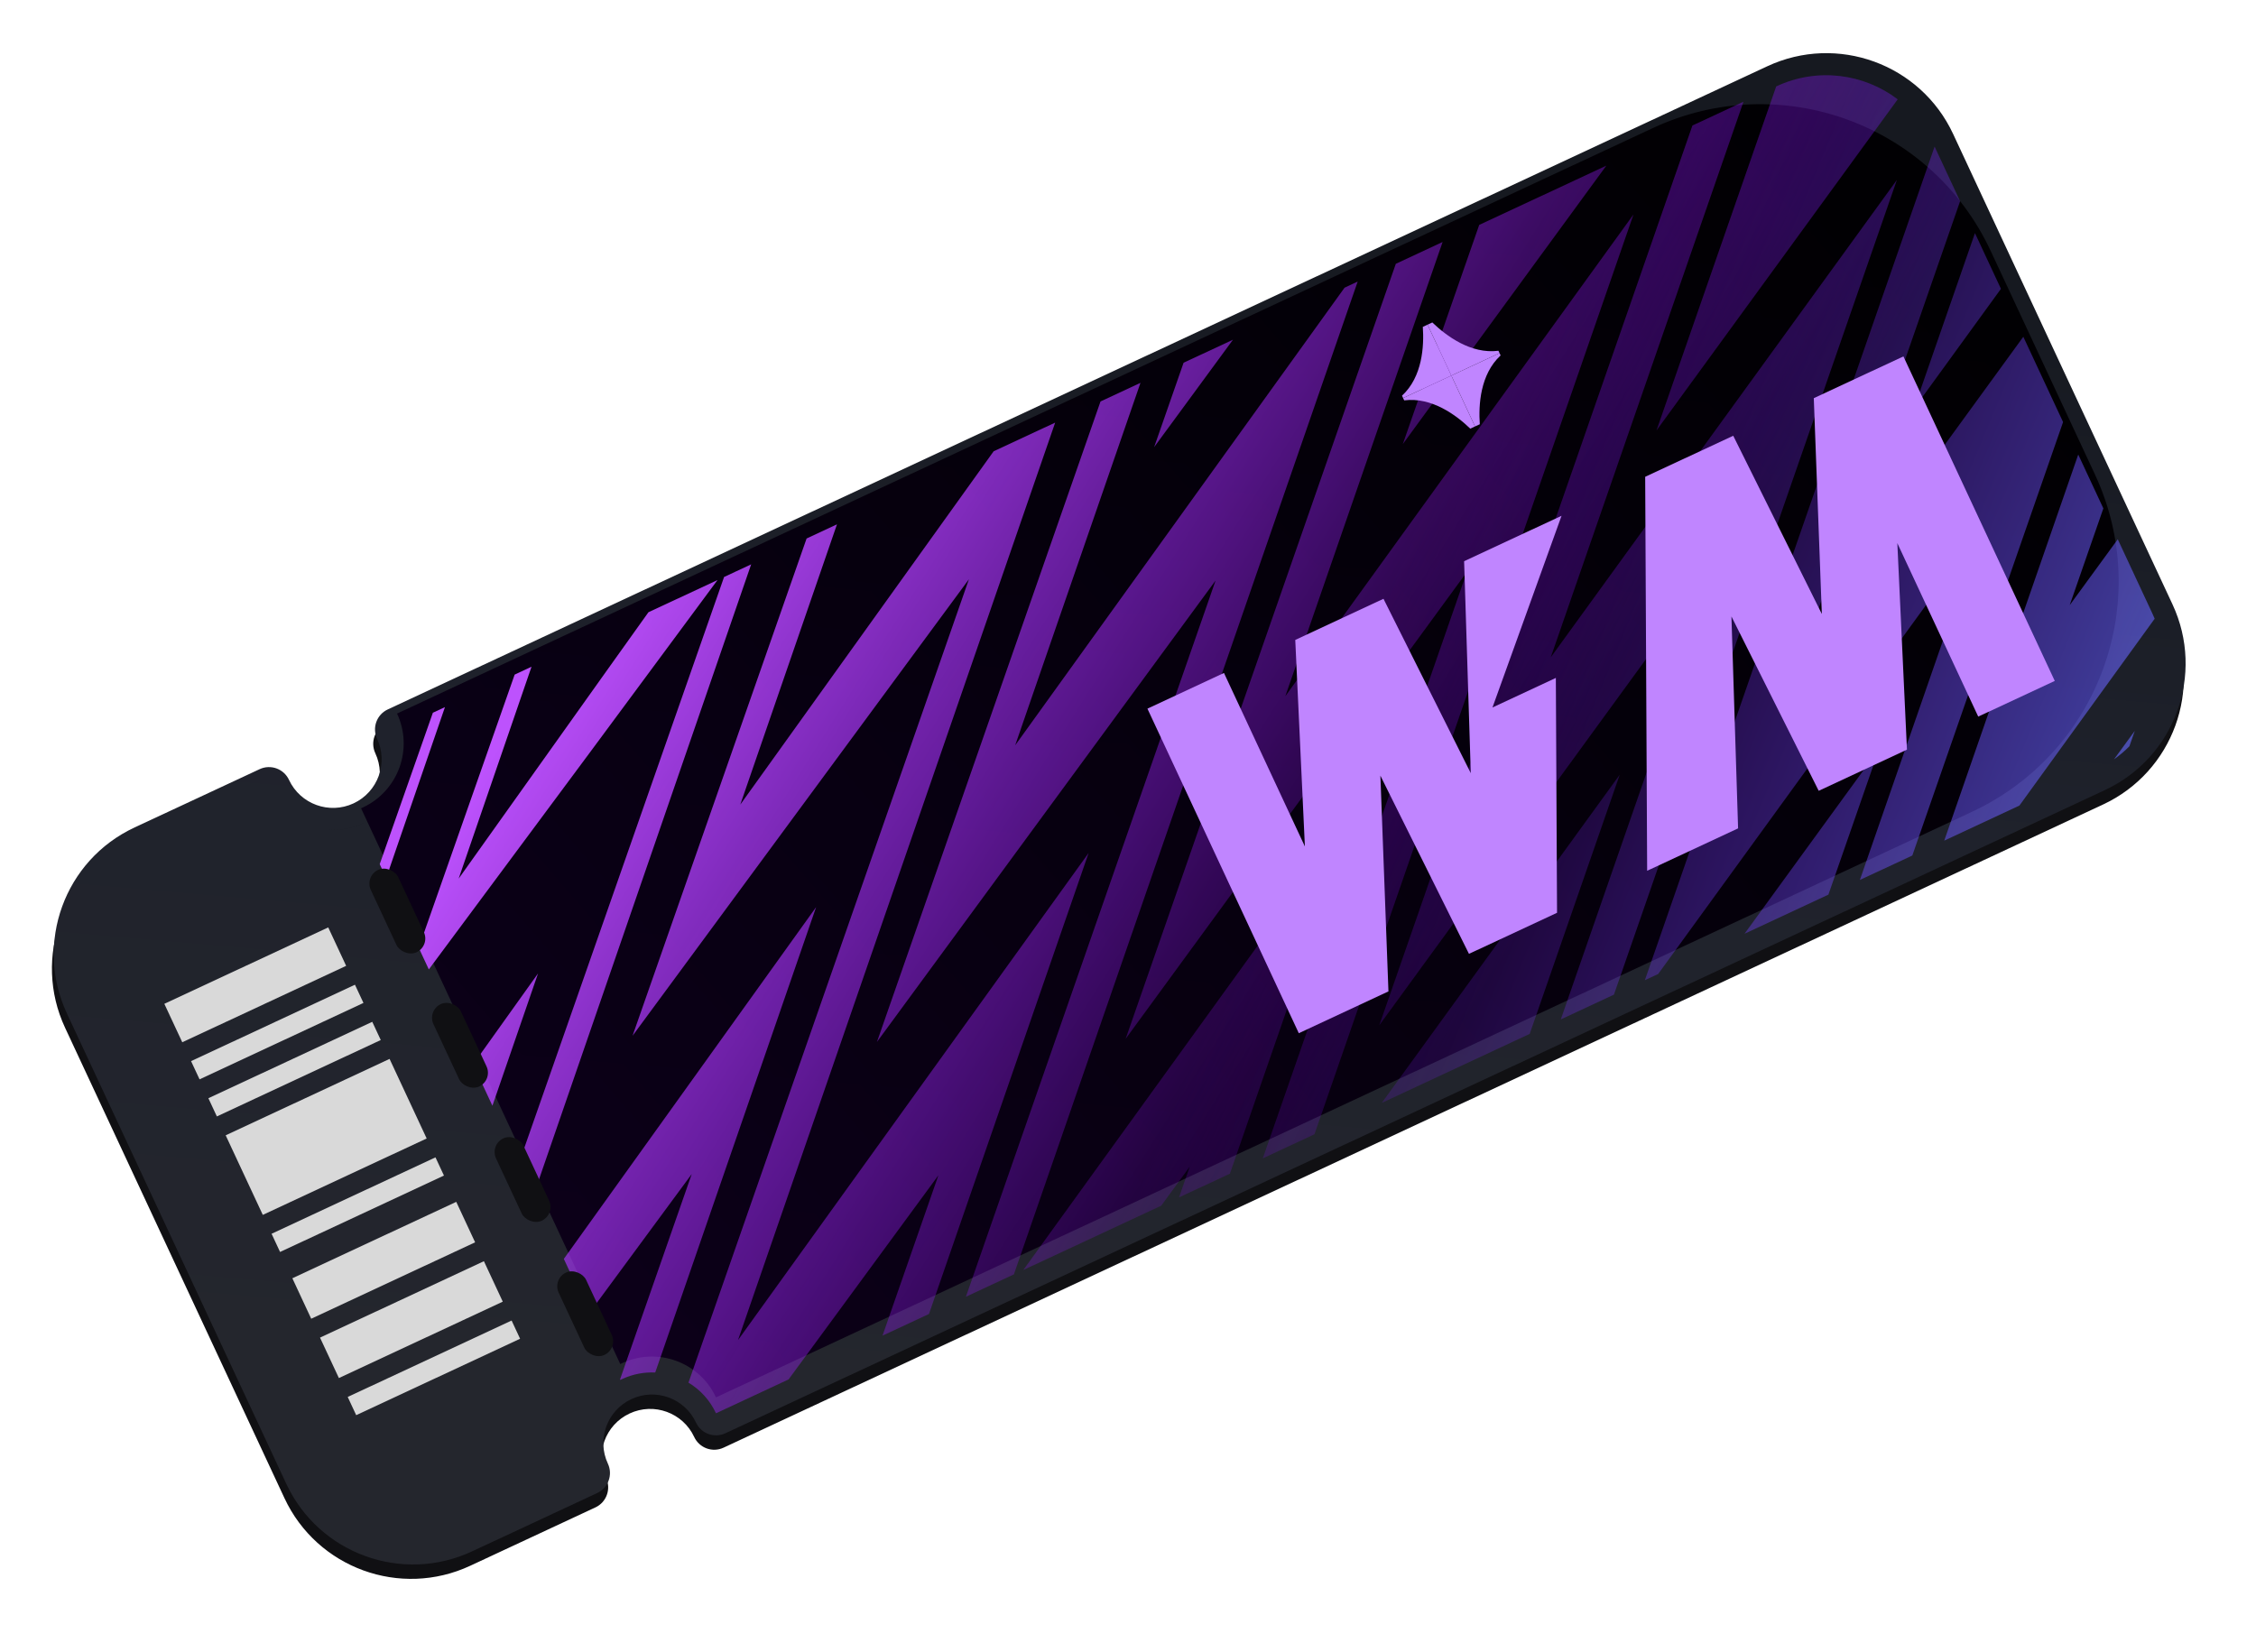 <svg xmlns="http://www.w3.org/2000/svg" width="142" height="104" viewBox="0 0 142 104" fill="none">
    <g filter="url(#filter0_i_2012_118549)">
        <path fill-rule="evenodd" clip-rule="evenodd"
            d="M25.294 46.568C24.598 46.892 24.297 47.719 24.622 48.415C25.336 49.946 24.673 51.767 23.142 52.481C21.61 53.195 19.789 52.532 19.075 51.001C18.751 50.305 17.924 50.004 17.228 50.329L9.353 54.001C4.947 56.056 3.041 61.293 5.095 65.699L18.904 95.313C20.959 99.719 26.196 101.625 30.602 99.57L38.478 95.898C39.173 95.574 39.474 94.747 39.15 94.051C38.436 92.519 39.098 90.699 40.63 89.985C42.161 89.271 43.982 89.933 44.696 91.465C45.02 92.16 45.847 92.462 46.543 92.137L133.372 51.648C137.778 49.593 139.685 44.356 137.63 39.95L123.821 10.336C121.766 5.93 116.529 4.024 112.123 6.079L25.294 46.568ZM26.285 49.348C26.243 48.835 26.111 48.321 25.881 47.827L25.881 47.827C26.111 48.321 26.243 48.835 26.285 49.348ZM136.861 45.398C136.351 47.518 134.915 49.395 132.785 50.388L45.956 90.877C44.917 88.65 42.27 87.686 40.042 88.725C38.372 89.504 37.412 91.188 37.475 92.921C37.412 91.188 38.372 89.504 40.042 88.725C42.27 87.687 44.917 88.65 45.956 90.877L132.785 50.388C134.915 49.395 136.351 47.518 136.861 45.398ZM37.89 94.638L30.015 98.311C26.305 100.041 21.894 98.436 20.164 94.725L6.355 65.111C5.977 64.302 5.758 63.458 5.686 62.617C5.758 63.458 5.977 64.302 6.355 65.112L20.164 94.725C21.894 98.436 26.305 100.041 30.015 98.311L37.89 94.638C37.89 94.638 37.89 94.638 37.89 94.638Z"
            fill="#101013" />
    </g>
    <g filter="url(#filter1_f_2012_118549)">
        <path fill-rule="evenodd" clip-rule="evenodd"
            d="M24.407 44.662C23.711 44.986 23.41 45.813 23.735 46.509C24.449 48.04 23.786 49.861 22.255 50.575C20.723 51.289 18.903 50.626 18.189 49.095C17.864 48.399 17.037 48.098 16.341 48.423L8.466 52.095C4.06 54.15 2.154 59.387 4.208 63.793L18.018 93.407C20.072 97.813 25.309 99.719 29.715 97.665L37.591 93.992C38.286 93.668 38.587 92.841 38.263 92.145C37.549 90.614 38.212 88.793 39.743 88.079C41.275 87.365 43.095 88.027 43.809 89.559C44.134 90.254 44.961 90.555 45.656 90.231L132.486 49.742C136.892 47.688 138.798 42.45 136.743 38.044L122.934 8.43C120.879 4.024 115.642 2.118 111.236 4.173L24.407 44.662ZM24.994 45.921C24.994 45.921 24.994 45.921 24.994 45.921L111.823 5.432C114.606 4.135 117.783 4.713 119.927 6.649C117.783 4.713 114.606 4.135 111.823 5.432L24.994 45.921ZM25.377 48.358C25.191 49.823 24.28 51.164 22.842 51.834C20.615 52.873 17.967 51.91 16.929 49.682L9.053 53.355C6.735 54.436 5.238 56.564 4.864 58.914C5.238 56.564 6.735 54.436 9.053 53.355L16.929 49.682C17.967 51.91 20.615 52.873 22.842 51.835C24.28 51.164 25.191 49.823 25.377 48.358ZM37.003 92.733L37.004 92.733C36.763 92.217 36.63 91.679 36.595 91.143C36.63 91.679 36.763 92.217 37.003 92.733ZM135.769 39.334C135.687 39.098 135.592 38.863 135.484 38.632L121.674 9.018C121.674 9.018 121.674 9.018 121.674 9.018L135.484 38.632C135.592 38.864 135.687 39.098 135.769 39.334Z"
            fill="url(#paint0_linear_2012_118549)" />
    </g>
    <g filter="url(#filter2_i_2012_118549)">
        <path fill-rule="evenodd" clip-rule="evenodd"
            d="M39.042 86.872C39.079 86.854 39.116 86.836 39.153 86.819C41.381 85.78 44.028 86.744 45.067 88.971L45.067 88.971L124.114 52.111C132.122 48.377 135.587 38.857 131.853 30.848L125.302 16.8C121.567 8.791 112.048 5.327 104.039 9.061L24.992 45.921C26.03 48.148 25.067 50.796 22.84 51.834C22.802 51.852 22.765 51.868 22.727 51.885L39.042 86.872Z"
            fill="url(#paint1_linear_2012_118549)" />
    </g>
    <path fill-rule="evenodd" clip-rule="evenodd"
        d="M135.622 38.951C135.578 38.844 135.531 38.738 135.482 38.632L133.299 33.95L130.274 38.097L132.392 32.006L130.811 28.616L122.377 52.922L127.107 50.716L135.622 38.951ZM120.368 53.858L129.857 26.57L127.354 21.201L114.07 39.465L123.375 12.668L121.77 9.228L103.532 61.709L104.369 61.319L124.758 33.23L117.066 55.398L120.368 53.858ZM98.241 64.177L101.586 62.617L119.395 11.329L97.607 41.386L109.739 6.404L106.528 7.901L86.819 64.541L108.421 34.882L98.241 64.177ZM101.106 10.429L93.107 14.159L88.298 27.957L101.106 10.429ZM69.27 25.274L71.785 24.102L63.898 46.921L84.631 18.112L85.457 17.726L63.818 80.228L60.797 81.637L76.513 36.546L55.199 65.592L69.27 25.274ZM62.543 28.411L66.416 26.605L46.453 84.364L68.521 53.699L58.473 82.721L55.548 84.084L59.067 73.989L49.636 86.841L45.067 88.972C44.679 88.139 44.066 87.484 43.335 87.043L60.986 36.468L39.816 65.205L50.769 33.902L52.682 33.01L46.597 50.651L62.543 28.411ZM33.455 41.975L28.87 55.313L38.364 41.976L40.815 38.544L45.163 36.516L37.075 47.445L26.991 61.029L26.357 59.669L32.394 42.47L33.455 41.975ZM27.246 44.87L28.007 44.516L24.308 55.276L23.901 54.402L27.246 44.87ZM29.779 67.007L30.994 69.612L33.867 61.281L29.779 67.007ZM39.027 86.84L43.54 73.91L37.084 82.674L35.489 79.254L51.37 57.105L41.242 86.406C40.545 86.373 39.83 86.504 39.154 86.82C39.116 86.837 39.079 86.855 39.042 86.873L39.027 86.84ZM33.599 75.199L32.671 73.209L45.576 36.323L47.281 35.528L33.599 75.199ZM74.213 75.381L74.886 73.447L73.09 75.904L64.41 79.952L85.37 50.945L77.414 73.888L74.213 75.381ZM96.284 65.089L101.95 48.772L86.975 69.43L96.284 65.089ZM82.736 71.406L102.816 13.503L80.902 43.83L90.803 15.234L87.858 16.607L70.852 65.399L92.332 36.004L79.486 72.922L82.736 71.406ZM77.607 21.387L74.499 22.836L72.645 28.15L77.607 21.387ZM111.8 5.442L104.265 27.098L119.447 6.253C117.326 4.64 114.404 4.228 111.821 5.432L111.8 5.442ZM109.806 58.783L115.086 56.322L118.282 47.131L109.806 58.783ZM124.31 14.675L120.468 25.73L125.946 18.183L124.31 14.675ZM133.06 47.806L134.371 46.01L134.032 46.981C133.736 47.281 133.411 47.557 133.06 47.806Z"
        fill="url(#paint2_linear_2012_118549)" />
    <path fill-rule="evenodd" clip-rule="evenodd"
        d="M135.622 38.951C135.578 38.844 135.531 38.738 135.482 38.632L133.299 33.95L130.274 38.097L132.392 32.006L130.811 28.616L122.377 52.922L127.107 50.716L135.622 38.951ZM120.368 53.858L129.857 26.57L127.354 21.201L114.07 39.465L123.375 12.668L121.77 9.228L103.532 61.709L104.369 61.319L124.758 33.23L117.066 55.398L120.368 53.858ZM98.241 64.177L101.586 62.617L119.395 11.329L97.607 41.386L109.739 6.404L106.528 7.901L86.819 64.541L108.421 34.882L98.241 64.177ZM101.106 10.429L93.107 14.159L88.298 27.957L101.106 10.429ZM69.27 25.274L71.785 24.102L63.898 46.921L84.631 18.112L85.457 17.726L63.818 80.228L60.797 81.637L76.513 36.546L55.199 65.592L69.27 25.274ZM62.543 28.411L66.416 26.605L46.453 84.364L68.521 53.699L58.473 82.721L55.548 84.084L59.067 73.989L49.636 86.841L45.067 88.972C44.679 88.139 44.066 87.484 43.335 87.043L60.986 36.468L39.816 65.205L50.769 33.902L52.682 33.01L46.597 50.651L62.543 28.411ZM33.455 41.975L28.87 55.313L38.364 41.976L40.815 38.544L45.163 36.516L37.075 47.445L26.991 61.029L26.357 59.669L32.394 42.47L33.455 41.975ZM27.246 44.87L28.007 44.516L24.308 55.276L23.901 54.402L27.246 44.87ZM29.779 67.007L30.994 69.612L33.867 61.281L29.779 67.007ZM39.027 86.84L43.54 73.91L37.084 82.674L35.489 79.254L51.37 57.105L41.242 86.406C40.545 86.373 39.83 86.504 39.154 86.82C39.116 86.837 39.079 86.855 39.042 86.873L39.027 86.84ZM33.599 75.199L32.671 73.209L45.576 36.323L47.281 35.528L33.599 75.199ZM74.213 75.381L74.886 73.447L73.09 75.904L64.41 79.952L85.37 50.945L77.414 73.888L74.213 75.381ZM96.284 65.089L101.95 48.772L86.975 69.43L96.284 65.089ZM82.736 71.406L102.816 13.503L80.902 43.83L90.803 15.234L87.858 16.607L70.852 65.399L92.332 36.004L79.486 72.922L82.736 71.406ZM77.607 21.387L74.499 22.836L72.645 28.15L77.607 21.387ZM111.8 5.442L104.265 27.098L119.447 6.253C117.326 4.64 114.404 4.228 111.821 5.432L111.8 5.442ZM109.806 58.783L115.086 56.322L118.282 47.131L109.806 58.783ZM124.31 14.675L120.468 25.73L125.946 18.183L124.31 14.675ZM133.06 47.806L134.371 46.01L134.032 46.981C133.736 47.281 133.411 47.557 133.06 47.806Z"
        fill="url(#paint3_linear_2012_118549)" />
    <path
        d="M119.807 22.437L129.334 42.867L124.516 45.113L119.424 34.193L120.03 47.194L114.475 49.784L108.982 38.808L109.401 52.15L103.677 54.819L103.553 30.017L109.095 27.432L114.672 38.652L114.166 25.067L119.807 22.437Z"
        fill="#C085FF" />
    <path
        d="M93.941 44.538L97.93 42.678L98.005 57.464L92.462 60.049L86.886 48.83L87.393 62.413L81.751 65.044L72.223 44.613L77.041 42.366L82.134 53.289L81.528 40.287L87.081 37.697L92.576 48.674L92.156 35.331L98.289 32.471L93.941 44.538Z"
        fill="#C085FF" />
    <path
        d="M94.316 22.082L94.385 22.23L91.351 23.645L89.856 20.44L90.155 20.3C91.029 21.142 92.579 22.305 94.316 22.082Z"
        fill="#C085FF" />
    <path
        d="M94.385 22.229L94.453 22.375C93.165 23.565 93.058 25.5 93.143 26.708L92.844 26.847L91.351 23.644L94.385 22.229Z"
        fill="#C085FF" />
    <path
        d="M91.351 23.644L92.844 26.847L92.545 26.986C91.675 26.145 90.123 24.983 88.385 25.205L88.316 25.059L91.351 23.644Z"
        fill="#C085FF" />
    <path
        d="M89.856 20.44L91.351 23.644L88.316 25.059L88.247 24.91C89.536 23.722 89.641 21.787 89.557 20.578L89.856 20.438L89.856 20.44Z"
        fill="#C085FF" />
    <path fill-rule="evenodd" clip-rule="evenodd"
        d="M20.66 58.384L10.344 63.195L11.473 65.615L21.788 60.804L20.66 58.384ZM24.521 66.663L14.205 71.473L16.541 76.482L26.856 71.672L24.521 66.663ZM18.402 80.473L28.718 75.662L29.905 78.209L19.589 83.02L18.402 80.473ZM30.459 79.398L20.143 84.209L21.331 86.755L31.646 81.945L30.459 79.398ZM12.026 66.803L22.342 61.993L22.877 63.139L12.561 67.95L12.026 66.803ZM23.431 64.328L13.116 69.138L13.65 70.284L23.966 65.474L23.431 64.328ZM17.094 77.671L27.41 72.861L27.944 74.007L17.628 78.817L17.094 77.671ZM32.202 83.134L21.886 87.944L22.42 89.091L32.736 84.28L32.202 83.134Z"
        fill="#D9D9D9" />
    <g filter="url(#filter3_d_2012_118549)">
        <rect x="34.762" y="79.516" width="1.905" height="5.722" rx="0.952"
            transform="rotate(-25 34.762 79.516)" fill="#101013" />
    </g>
    <g filter="url(#filter4_d_2012_118549)">
        <rect x="22.938" y="54.164" width="1.905" height="5.722" rx="0.952"
            transform="rotate(-25 22.938 54.164)" fill="#101013" />
    </g>
    <g filter="url(#filter5_d_2012_118549)">
        <rect x="26.881" y="62.615" width="1.905" height="5.722" rx="0.952"
            transform="rotate(-25 26.881 62.615)" fill="#101013" />
    </g>
    <g filter="url(#filter6_d_2012_118549)">
        <rect x="30.82" y="71.066" width="1.905" height="5.722" rx="0.952"
            transform="rotate(-25 30.82 71.066)" fill="#101013" />
    </g>
    <defs>
        <filter id="filter0_i_2012_118549" x="3.268" y="4.252" width="135.189" height="96.146"
            filterUnits="userSpaceOnUse" color-interpolation-filters="sRGB">
            <feFlood flood-opacity="0" result="BackgroundImageFix" />
            <feBlend mode="normal" in="SourceGraphic" in2="BackgroundImageFix" result="shape" />
            <feColorMatrix in="SourceAlpha" type="matrix"
                values="0 0 0 0 0 0 0 0 0 0 0 0 0 0 0 0 0 0 127 0" result="hardAlpha" />
            <feOffset dx="-1" dy="-1" />
            <feGaussianBlur stdDeviation="0.6" />
            <feComposite in2="hardAlpha" operator="arithmetic" k2="-1" k3="1" />
            <feColorMatrix type="matrix"
                values="0 0 0 0 0.221 0 0 0 0 0.233 0 0 0 0 0.267 0 0 0 0.63 0" />
            <feBlend mode="normal" in2="shape" result="effect1_innerShadow_2012_118549" />
        </filter>
        <filter id="filter1_f_2012_118549" x="2.781" y="2.746" width="135.389" height="96.346"
            filterUnits="userSpaceOnUse" color-interpolation-filters="sRGB">
            <feFlood flood-opacity="0" result="BackgroundImageFix" />
            <feBlend mode="normal" in="SourceGraphic" in2="BackgroundImageFix" result="shape" />
            <feGaussianBlur stdDeviation="0.3" result="effect1_foregroundBlur_2012_118549" />
        </filter>
        <filter id="filter2_i_2012_118549" x="22.727" y="6.558" width="110.629" height="82.413"
            filterUnits="userSpaceOnUse" color-interpolation-filters="sRGB">
            <feFlood flood-opacity="0" result="BackgroundImageFix" />
            <feBlend mode="normal" in="SourceGraphic" in2="BackgroundImageFix" result="shape" />
            <feColorMatrix in="SourceAlpha" type="matrix"
                values="0 0 0 0 0 0 0 0 0 0 0 0 0 0 0 0 0 0 127 0" result="hardAlpha" />
            <feOffset dy="-1" />
            <feGaussianBlur stdDeviation="0.5" />
            <feComposite in2="hardAlpha" operator="arithmetic" k2="-1" k3="1" />
            <feColorMatrix type="matrix"
                values="0 0 0 0 0.482 0 0 0 0 0.514 0 0 0 0 0.639 0 0 0 0.58 0" />
            <feBlend mode="multiply" in2="shape" result="effect1_innerShadow_2012_118549" />
        </filter>
        <filter id="filter3_d_2012_118549" x="34.374" y="79.024" width="4.92" height="7.065"
            filterUnits="userSpaceOnUse" color-interpolation-filters="sRGB">
            <feFlood flood-opacity="0" result="BackgroundImageFix" />
            <feColorMatrix in="SourceAlpha" type="matrix"
                values="0 0 0 0 0 0 0 0 0 0 0 0 0 0 0 0 0 0 127 0" result="hardAlpha" />
            <feOffset dy="1" />
            <feGaussianBlur stdDeviation="0.35" />
            <feComposite in2="hardAlpha" operator="out" />
            <feColorMatrix type="matrix"
                values="0 0 0 0 0.293 0 0 0 0 0.298 0 0 0 0 0.312 0 0 0 1 0" />
            <feBlend mode="normal" in2="BackgroundImageFix" result="effect1_dropShadow_2012_118549" />
            <feBlend mode="normal" in="SourceGraphic" in2="effect1_dropShadow_2012_118549"
                result="shape" />
        </filter>
        <filter id="filter4_d_2012_118549" x="22.55" y="53.672" width="4.92" height="7.065"
            filterUnits="userSpaceOnUse" color-interpolation-filters="sRGB">
            <feFlood flood-opacity="0" result="BackgroundImageFix" />
            <feColorMatrix in="SourceAlpha" type="matrix"
                values="0 0 0 0 0 0 0 0 0 0 0 0 0 0 0 0 0 0 127 0" result="hardAlpha" />
            <feOffset dy="1" />
            <feGaussianBlur stdDeviation="0.35" />
            <feComposite in2="hardAlpha" operator="out" />
            <feColorMatrix type="matrix"
                values="0 0 0 0 0.293 0 0 0 0 0.298 0 0 0 0 0.312 0 0 0 1 0" />
            <feBlend mode="normal" in2="BackgroundImageFix" result="effect1_dropShadow_2012_118549" />
            <feBlend mode="normal" in="SourceGraphic" in2="effect1_dropShadow_2012_118549"
                result="shape" />
        </filter>
        <filter id="filter5_d_2012_118549" x="26.493" y="62.123" width="4.92" height="7.065"
            filterUnits="userSpaceOnUse" color-interpolation-filters="sRGB">
            <feFlood flood-opacity="0" result="BackgroundImageFix" />
            <feColorMatrix in="SourceAlpha" type="matrix"
                values="0 0 0 0 0 0 0 0 0 0 0 0 0 0 0 0 0 0 127 0" result="hardAlpha" />
            <feOffset dy="1" />
            <feGaussianBlur stdDeviation="0.35" />
            <feComposite in2="hardAlpha" operator="out" />
            <feColorMatrix type="matrix"
                values="0 0 0 0 0.293 0 0 0 0 0.298 0 0 0 0 0.312 0 0 0 1 0" />
            <feBlend mode="normal" in2="BackgroundImageFix" result="effect1_dropShadow_2012_118549" />
            <feBlend mode="normal" in="SourceGraphic" in2="effect1_dropShadow_2012_118549"
                result="shape" />
        </filter>
        <filter id="filter6_d_2012_118549" x="30.433" y="70.574" width="4.92" height="7.065"
            filterUnits="userSpaceOnUse" color-interpolation-filters="sRGB">
            <feFlood flood-opacity="0" result="BackgroundImageFix" />
            <feColorMatrix in="SourceAlpha" type="matrix"
                values="0 0 0 0 0 0 0 0 0 0 0 0 0 0 0 0 0 0 127 0" result="hardAlpha" />
            <feOffset dy="1" />
            <feGaussianBlur stdDeviation="0.35" />
            <feComposite in2="hardAlpha" operator="out" />
            <feColorMatrix type="matrix"
                values="0 0 0 0 0.293 0 0 0 0 0.298 0 0 0 0 0.312 0 0 0 1 0" />
            <feBlend mode="normal" in2="BackgroundImageFix" result="effect1_dropShadow_2012_118549" />
            <feBlend mode="normal" in="SourceGraphic" in2="effect1_dropShadow_2012_118549"
                result="shape" />
        </filter>
        <linearGradient id="paint0_linear_2012_118549" x1="114.258" y1="15.694" x2="107.437"
            y2="93.771" gradientUnits="userSpaceOnUse">
            <stop stop-color="#161920" />
            <stop offset="0.47" stop-color="#1F222C" />
            <stop offset="1" stop-color="#24262D" />
        </linearGradient>
        <linearGradient id="paint1_linear_2012_118549" x1="118.345" y1="5.9" x2="18.119"
            y2="92.459" gradientUnits="userSpaceOnUse">
            <stop stop-color="#0B0012" />
            <stop offset="1" stop-color="#6400A0" />
        </linearGradient>
        <linearGradient id="paint2_linear_2012_118549" x1="38.409" y1="35.764" x2="89.768"
            y2="68.127" gradientUnits="userSpaceOnUse">
            <stop stop-color="#BD52FD" />
            <stop offset="1" stop-color="#8800FF" stop-opacity="0" />
        </linearGradient>
        <linearGradient id="paint3_linear_2012_118549" x1="156.082" y1="69.202" x2="86.125"
            y2="40.057" gradientUnits="userSpaceOnUse">
            <stop stop-color="#52ABFD" />
            <stop offset="1" stop-color="#8800FF" stop-opacity="0" />
        </linearGradient>
    </defs>
</svg>